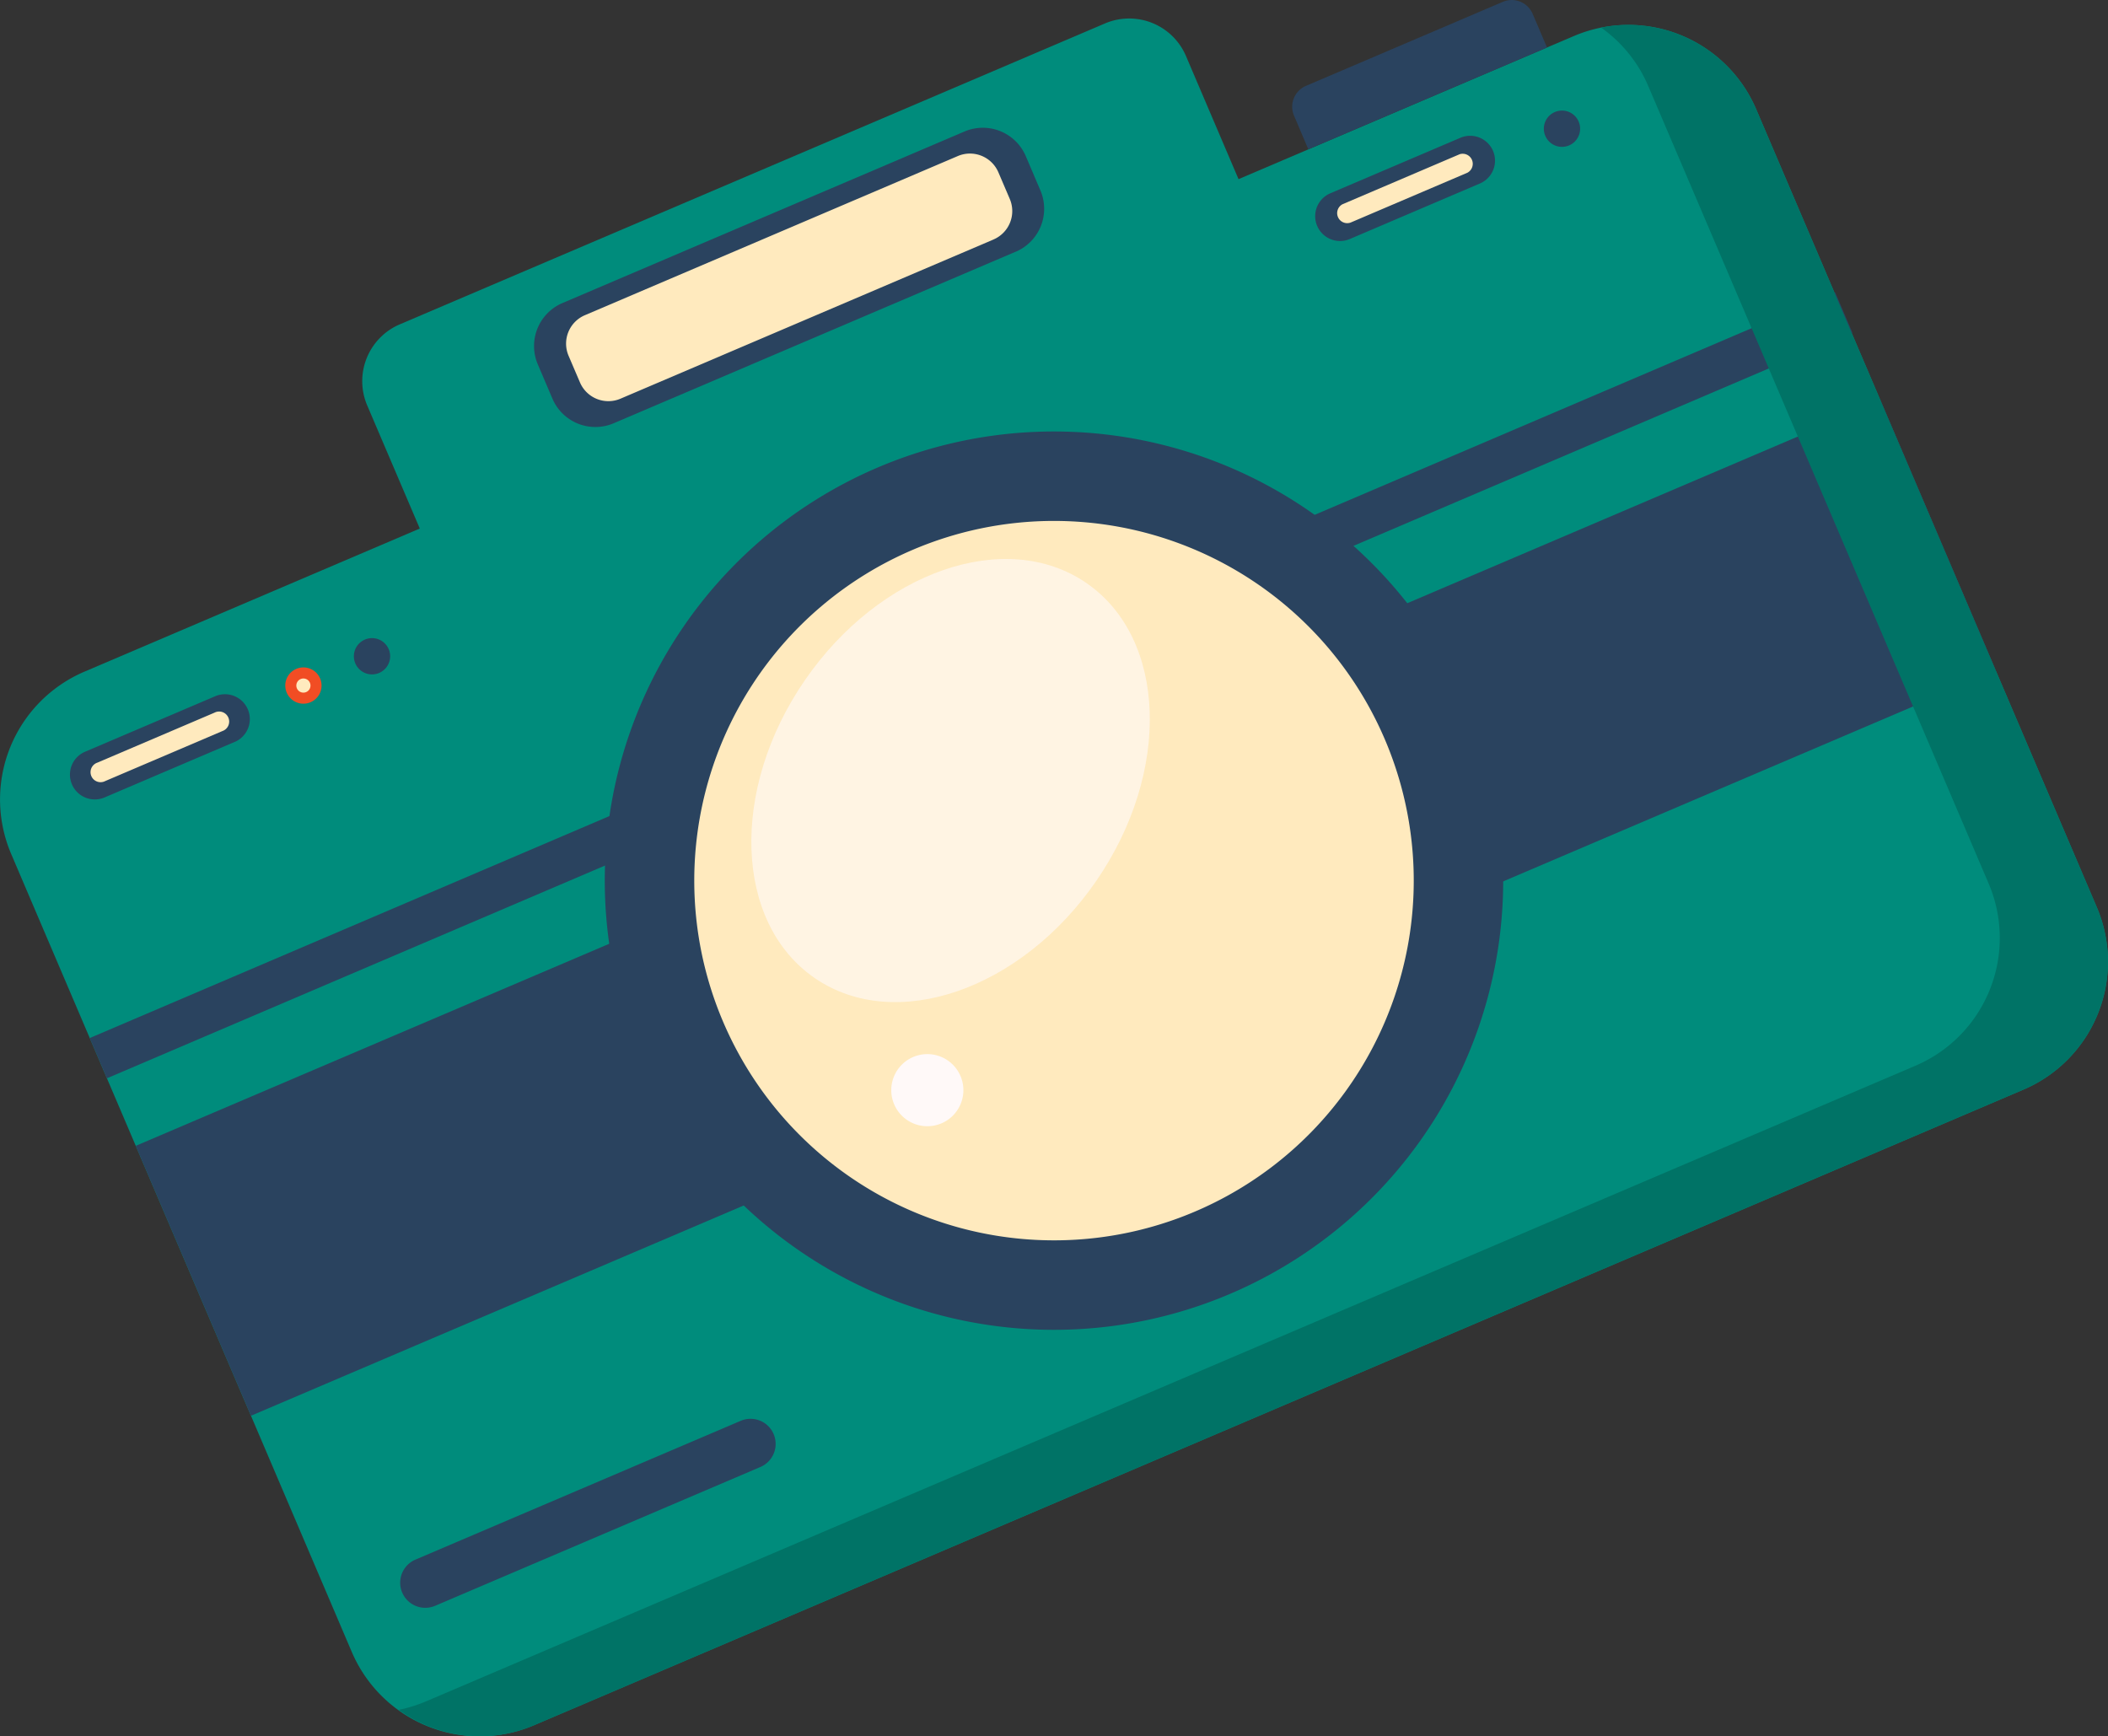 <svg id="d1" xmlns="http://www.w3.org/2000/svg" xmlns:xlink="http://www.w3.org/1999/xlink" width="103.061" height="84.9" viewBox="0 0 103.061 84.9">
  <rect x="0" y="0" width="103.061" height="84.9" fill="#333333" stroke="none"/>
  <defs>
    <clipPath id="clip-path">
      <rect id="Rectángulo_336052" data-name="Rectángulo 336052" width="103.061" height="84.9" fill="none"/>
    </clipPath>
    <clipPath id="clip-path-3">
      <rect id="Rectángulo_336050" data-name="Rectángulo 336050" width="19.481" height="21.665" fill="none"/>
    </clipPath>
  </defs>
  <g id="Grupo_947142" data-name="Grupo 947142" clip-path="url(#clip-path)">
    <g id="Grupo_947141" data-name="Grupo 947141" transform="translate(0 0)">
      <g id="Grupo_947140" data-name="Grupo 947140" clip-path="url(#clip-path)">
        <path id="Trazado_654330" data-name="Trazado 654330" d="M98.932,53.8,26.113,84.879A6.794,6.794,0,0,1,17.2,81.3L.547,42.281a6.794,6.794,0,0,1,3.582-8.915L76.948,2.288A6.793,6.793,0,0,1,85.862,5.87l16.652,39.016A6.794,6.794,0,0,1,98.932,53.8" transform="translate(0 -0.526)" fill="#008c7c"/>
        <rect id="Rectángulo_336048" data-name="Rectángulo 336048" width="92.76" height="14.35" transform="translate(6.637 56.025) rotate(-23.112)" fill="#2a435f"/>
        <rect id="Rectángulo_336049" data-name="Rectángulo 336049" width="92.76" height="2.139" transform="matrix(0.92, -0.393, 0.393, 0.92, 4.388, 50.755)" fill="#2a435f"/>
        <path id="Trazado_654331" data-name="Trazado 654331" d="M86.709,1.877A6.726,6.726,0,0,1,89,4.706l16.652,39.016a6.792,6.792,0,0,1-3.582,8.915L29.254,83.715a6.877,6.877,0,0,1-1.333.413,6.769,6.769,0,0,0,6.621.752L107.36,53.8a6.793,6.793,0,0,0,3.582-8.915L94.289,5.87a6.792,6.792,0,0,0-7.581-3.993" transform="translate(-8.428 -0.526)" fill="#007366"/>
        <path id="Trazado_654332" data-name="Trazado 654332" d="M70.934,23.226,36.459,37.94A3.02,3.02,0,0,1,32.5,36.348L25.61,20.214A3.02,3.02,0,0,1,27.2,16.251L61.678,1.538A3.019,3.019,0,0,1,65.64,3.13l6.886,16.134a3.019,3.019,0,0,1-1.592,3.962" transform="translate(-7.657 -0.391)" fill="#008c7c"/>
        <path id="Trazado_654333" data-name="Trazado 654333" d="M84.511,43.556a21.962,21.962,0,1,1-28.82-11.578,21.962,21.962,0,0,1,28.82,11.578" transform="translate(-12.782 -9.118)" fill="#2a435f"/>
        <path id="Trazado_654334" data-name="Trazado 654334" d="M82.38,47.164A17.588,17.588,0,1,1,59.3,37.892a17.588,17.588,0,0,1,23.08,9.272" transform="translate(-14.673 -11.01)" fill="#ffeabe"/>
        <g id="Grupo_947139" data-name="Grupo 947139" transform="translate(36.734 27.333)" opacity="0.65">
          <g id="Grupo_947138" data-name="Grupo 947138">
            <g id="Grupo_947137" data-name="Grupo 947137" clip-path="url(#clip-path-3)">
              <path id="Trazado_654335" data-name="Trazado 654335" d="M69.483,54.882c-3.667,5.335-9.83,7.465-13.767,4.76s-4.155-9.224-.488-14.559,9.83-7.465,13.766-4.759,4.155,9.223.489,14.558" transform="translate(-52.615 -39.151)" fill="#fff9f8"/>
            </g>
          </g>
        </g>
        <path id="Trazado_654336" data-name="Trazado 654336" d="M65.8,74.894a1.763,1.763,0,1,1-2.314-.929,1.763,1.763,0,0,1,2.314.929" transform="translate(-18.841 -22.283)" fill="#fff9f8"/>
        <path id="Trazado_654337" data-name="Trazado 654337" d="M60.949,15.008,41.3,23.394a2.284,2.284,0,0,1-3-1.2l-.714-1.674a2.284,2.284,0,0,1,1.2-3L58.441,9.133a2.284,2.284,0,0,1,3,1.2l.714,1.675a2.283,2.283,0,0,1-1.2,3" transform="translate(-11.291 -2.701)" fill="#2a435f"/>
        <path id="Trazado_654338" data-name="Trazado 654338" d="M60.534,14.958,42.3,22.74a1.51,1.51,0,0,1-1.982-.8l-.556-1.3a1.511,1.511,0,0,1,.8-1.983l18.234-7.782a1.511,1.511,0,0,1,1.982.8l.556,1.3a1.51,1.51,0,0,1-.8,1.982" transform="translate(-11.965 -3.246)" fill="#ffeabe"/>
        <path id="Trazado_654339" data-name="Trazado 654339" d="M12.951,50.951,6.59,53.666a1.215,1.215,0,0,1-.954-2.235L12,48.717a1.215,1.215,0,0,1,.954,2.235" transform="translate(-1.478 -14.675)" fill="#2a435f"/>
        <path id="Trazado_654340" data-name="Trazado 654340" d="M12.8,50.793,7.075,53.236a.491.491,0,1,1-.385-.9l5.724-2.443a.491.491,0,1,1,.385.9" transform="translate(-1.929 -15.047)" fill="#ffeabe"/>
        <path id="Trazado_654341" data-name="Trazado 654341" d="M100.153,11.842l-6.361,2.715a1.215,1.215,0,0,1-.954-2.235L99.2,9.607a1.215,1.215,0,0,1,.954,2.235" transform="translate(-27.8 -2.87)" fill="#2a435f"/>
        <path id="Trazado_654342" data-name="Trazado 654342" d="M100,11.684l-5.724,2.443a.491.491,0,0,1-.386-.9l5.724-2.444a.492.492,0,0,1,.386.9" transform="translate(-28.251 -3.242)" fill="#ffeabe"/>
        <path id="Trazado_654343" data-name="Trazado 654343" d="M21.68,47.281a.887.887,0,1,1-1.164-.468.887.887,0,0,1,1.164.468" transform="translate(-6.03 -14.109)" fill="#f14d24"/>
        <path id="Trazado_654344" data-name="Trazado 654344" d="M26.484,45.23a.887.887,0,1,1-1.165-.468.888.888,0,0,1,1.165.468" transform="translate(-7.48 -13.49)" fill="#2a435f"/>
        <path id="Trazado_654345" data-name="Trazado 654345" d="M109.815,8.284a.887.887,0,1,1-1.165-.468.887.887,0,0,1,1.165.468" transform="translate(-32.633 -2.338)" fill="#2a435f"/>
        <path id="Trazado_654346" data-name="Trazado 654346" d="M21.416,47.727a.346.346,0,1,1-.454-.182.347.347,0,0,1,.454.182" transform="translate(-6.264 -14.343)" fill="#ffeabe"/>
        <path id="Trazado_654347" data-name="Trazado 654347" d="M45.623,101.728l-15.89,6.782a1.227,1.227,0,0,1-.963-2.258L44.66,99.471a1.227,1.227,0,1,1,.963,2.257" transform="translate(-8.459 -29.995)" fill="#2a435f"/>
        <path id="Trazado_654348" data-name="Trazado 654348" d="M102.947,2.323,91.276,7.3l-.7-1.648A1.11,1.11,0,0,1,91.158,4.2l9.629-4.11a1.11,1.11,0,0,1,1.456.585Z" transform="translate(-27.312 0)" fill="#2a435f"/>
      </g>
    </g>
  </g>
</svg>

